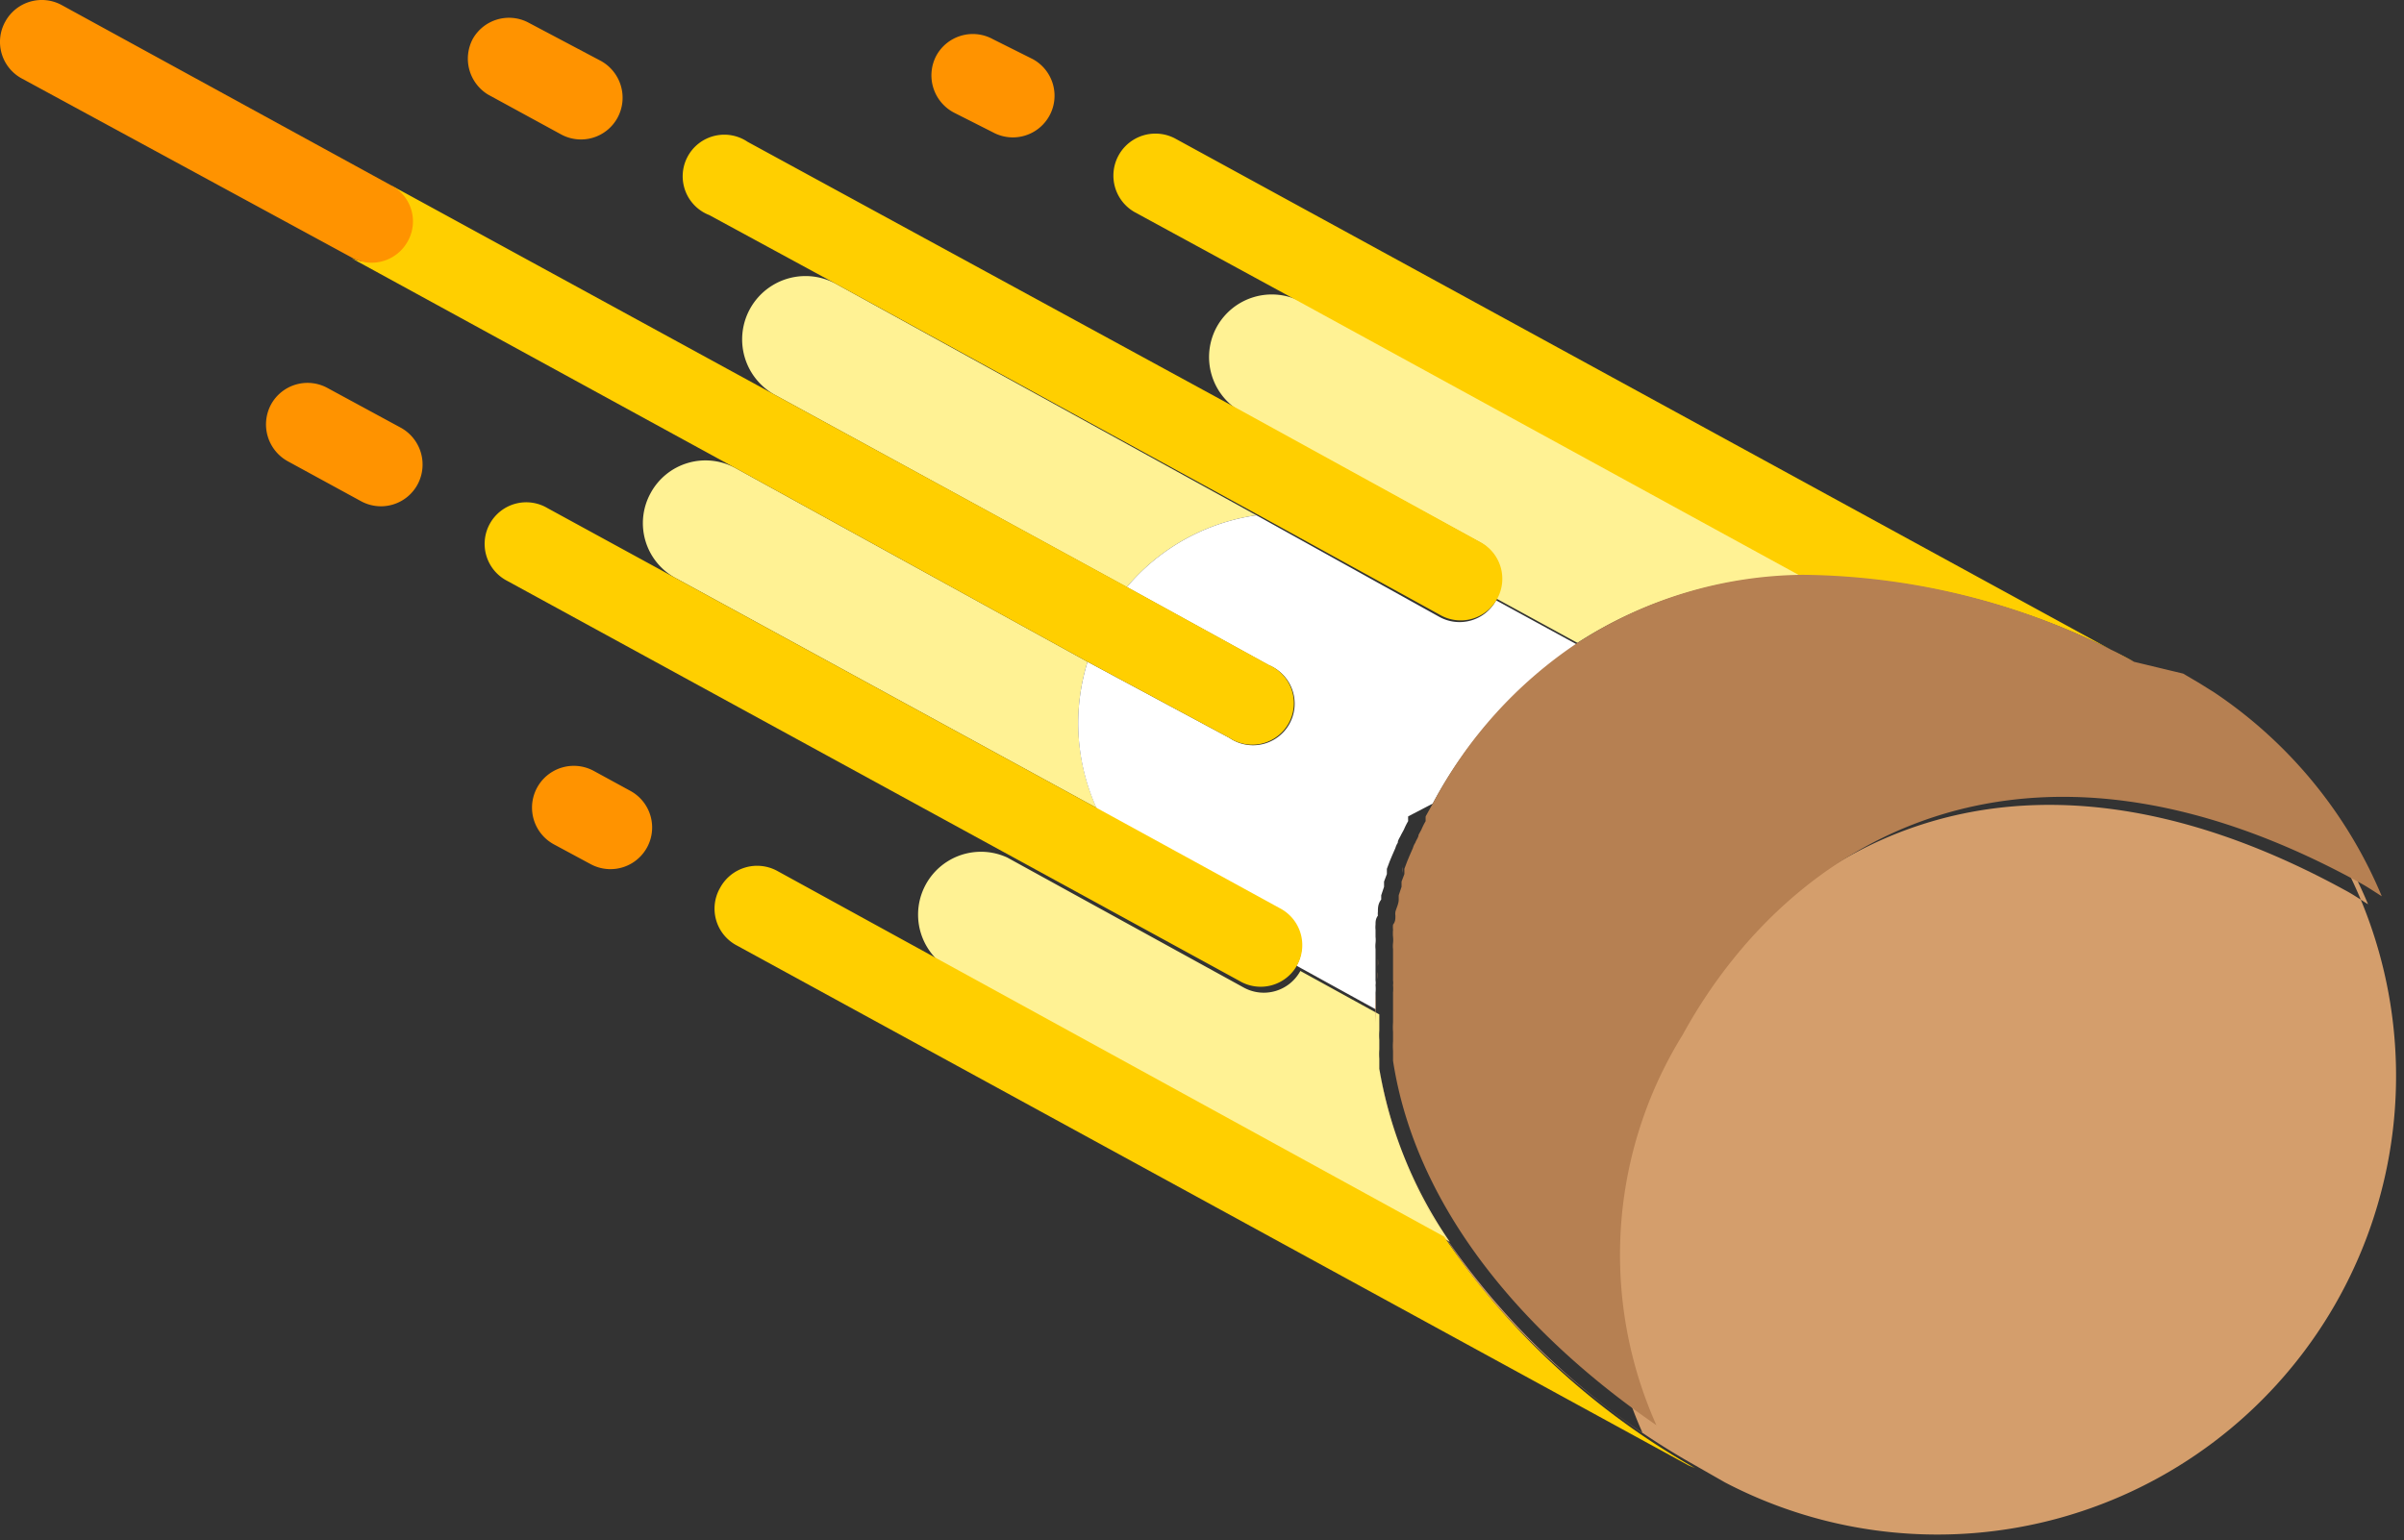 <svg xmlns="http://www.w3.org/2000/svg" viewBox="0 0 50.84 32.58"><rect x="0" y="0" width="50.84" height="32.58" fill="#333333" stroke="none"/><defs><style>.cls-1{fill:#fff294;}.cls-2{fill:#fff;}.cls-3{fill:#ffcf00;}.cls-4{fill:#ff9300;}.cls-5{fill:#d49e6c;}.cls-6{fill:#b68052;}</style></defs><title>rock3</title><g id="Layer_2" data-name="Layer 2"><g id="Layer_4" data-name="Layer 4"><path class="cls-1" d="M31.29,11.47a.87.87,0,0,1,.35,1.19l1.72.94a8.88,8.88,0,0,1,4.75-1.42L27.53,6.39a1.33,1.33,0,0,0-1.8.53h0a1.33,1.33,0,0,0,.53,1.8Z"/><path class="cls-1" d="M29.17,22.61h0l0-.21v0a1.36,1.36,0,0,1,0-.2v0c0-.07,0-.13,0-.2v0a1.34,1.34,0,0,1,0-.2v0c0-.11,0-.23,0-.34l-1.67-.92a.88.88,0,0,1-1.2.35l-5-2.75a1.33,1.33,0,0,0-1.27,2.33l10.63,5.8A9.17,9.17,0,0,1,29.17,22.61Z"/><path class="cls-1" d="M23,14,15.55,9.9a1.32,1.32,0,0,0-1.79.53h0a1.32,1.32,0,0,0,.53,1.8l8.9,4.86A4.36,4.36,0,0,1,23,14Z"/><path class="cls-1" d="M26.57,10.9,17.67,6A1.33,1.33,0,0,0,16.4,8.36l7.43,4.06A4.4,4.4,0,0,1,26.57,10.9Z"/><path class="cls-2" d="M29.09,21a.92.92,0,0,0,0-.16.34.34,0,0,0,0-.1c0-.05,0-.1,0-.14s0-.08,0-.12,0-.09,0-.14a37898519264397.49,37898519264397.49,0,0,0,0-.26.59.59,0,0,1,0-.13.59.59,0,0,0,0-.13c0-.05,0-.1,0-.15a.52.52,0,0,1,0-.11c0-.06,0-.12.05-.19a.31.31,0,0,1,0-.08c0-.08,0-.17.07-.26l0-.09.06-.18,0-.11.06-.16s0-.07,0-.11l.06-.16.05-.12.07-.16a.37.37,0,0,1,.05-.11c0-.06.05-.12.07-.17l.06-.11a1.51,1.51,0,0,1,.09-.18,1,1,0,0,1,0-.1L30.3,17a9.28,9.28,0,0,1,3.06-3.36l-1.72-.94a.88.88,0,0,1-1.2.35L26.57,10.9a4.4,4.4,0,0,0-2.74,1.52l3,1.65A.88.88,0,1,1,26,15.61L23,14a4.36,4.36,0,0,0,.2,3.12l3.87,2.12a.88.88,0,0,1,.35,1.19l1.67.92c0-.1,0-.19,0-.29Z"/><path class="cls-3" d="M19.91,20.33l-3.48-1.91a.89.89,0,0,0-1.2.36A.88.88,0,0,0,15.58,20L35.71,31l.14.06a15.76,15.76,0,0,1-5.31-4.9Z"/><path class="cls-3" d="M45.13,14,45,13.94l-20.13-11A.88.88,0,1,0,24,4.49l3.49,1.9,10.58,5.79A14.81,14.81,0,0,1,45.13,14Z"/><path class="cls-4" d="M20.17,2.38,21,2.8a.88.88,0,0,0,.84-1.55L21,.83a.88.88,0,0,0-1.2.35A.89.89,0,0,0,20.17,2.38Z"/><path class="cls-4" d="M13.33,16.73l-.77-.42a.88.88,0,0,0-.85,1.55l.78.42a.88.88,0,0,0,.84-1.55Z"/><path class="cls-3" d="M1.31.11A.88.88,0,0,0,.11.46.88.88,0,0,1,1.31.11Z"/><path class="cls-3" d="M.11.46a.88.88,0,0,0,.35,1.2A.88.88,0,0,1,.11.46Z"/><path class="cls-3" d="M26,15.61a.88.88,0,1,0,.84-1.54l-3-1.65L16.4,8.36,8.27,3.92a.88.88,0,0,1-.84,1.54L15.55,9.9,23,14Z"/><path class="cls-4" d="M10.32,2l1.54.84a.88.88,0,0,0,1.2-.35.89.89,0,0,0-.35-1.2L11.16.47A.88.88,0,0,0,10,.82.89.89,0,0,0,10.32,2Z"/><path class="cls-3" d="M30.44,13a.88.88,0,1,0,.85-1.54l-5-2.75L15.81,3A.88.88,0,1,0,15,4.55L17.67,6l8.9,4.87Z"/><path class="cls-4" d="M8.48,9.05,6.93,8.21a.88.88,0,0,0-1.2.35.89.89,0,0,0,.36,1.2l1.54.84a.88.88,0,0,0,1.2-.35A.89.89,0,0,0,8.48,9.05Z"/><path class="cls-3" d="M26.21,20.75a.88.88,0,1,0,.85-1.54l-3.87-2.12-8.9-4.86-2.71-1.48a.88.88,0,1,0-.85,1.54L21.18,18Z"/><path class="cls-5" d="M46.54,14.82a9.67,9.67,0,0,1,3.54,4.31c-.16-.1-.32-.21-.49-.3-7.11-3.89-12.05-.87-14.3,3.24a8.83,8.83,0,0,0-.55,8.25c-2.81-1.93-5.09-4.59-5.57-7.71a9.11,9.11,0,0,0,1.37,3.52A15.76,15.76,0,0,0,35.85,31l.63.36A9.7,9.7,0,0,0,46.54,14.82Z"/><path class="cls-5" d="M45.79,14.36l.34.2Z"/><path class="cls-5" d="M46.18,14.59l.32.2Z"/><path class="cls-5" d="M29.12,22.16a1.36,1.36,0,0,0,0,.2A1.36,1.36,0,0,1,29.12,22.16Z"/><path class="cls-5" d="M29.1,21.88a1.34,1.34,0,0,1,0-.2A1.34,1.34,0,0,0,29.1,21.88Z"/><path class="cls-5" d="M29.11,22.12c0-.07,0-.13,0-.2S29.11,22.05,29.11,22.12Z"/><path class="cls-5" d="M29.17,22.6l0-.21Z"/><path class="cls-5" d="M29.1,20.8a.92.92,0,0,1,0,.16A.92.92,0,0,0,29.1,20.8Z"/><path class="cls-5" d="M30,17.51l-.06.11Z"/><path class="cls-5" d="M29.13,20.56s0,.09,0,.14S29.12,20.6,29.13,20.56Z"/><path class="cls-5" d="M29.09,21c0,.1,0,.19,0,.29s0,.23,0,.34Q29.07,21.35,29.09,21Z"/><path class="cls-5" d="M29.14,20.44c0-.05,0-.09,0-.14S29.15,20.39,29.14,20.44Z"/><path class="cls-5" d="M30.15,17.23a1,1,0,0,0,0,.1A1,1,0,0,1,30.15,17.23Z"/><path class="cls-5" d="M29.66,18.34s0,.07,0,.11S29.65,18.38,29.66,18.34Z"/><path class="cls-5" d="M29.77,18.06l-.05.12Z"/><path class="cls-5" d="M29.56,18.61l0,.11Z"/><path class="cls-5" d="M29.89,17.79a.37.37,0,0,0-.05.11A.37.37,0,0,1,29.89,17.79Z"/><path class="cls-5" d="M29.37,19.25a.31.31,0,0,0,0,.08A.31.31,0,0,1,29.37,19.25Z"/><path class="cls-5" d="M29.47,18.9l0,.09Z"/><path class="cls-5" d="M29.2,20a.69.69,0,0,0,0,.13A.69.69,0,0,1,29.2,20Z"/><path class="cls-5" d="M29.3,19.52a.52.52,0,0,0,0,.11A.52.52,0,0,1,29.3,19.52Z"/><path class="cls-5" d="M29.24,19.78a.59.59,0,0,1,0,.13A.59.59,0,0,0,29.24,19.78Z"/><path class="cls-4" d="M8.62,5.11a.86.86,0,0,0-.35-1.19L1.31.11A.88.88,0,0,0,.11.46a.88.88,0,0,0,.35,1.2l7,3.8A.87.87,0,0,0,8.62,5.11Z"/><path class="cls-6" d="M33.36,13.6A9.28,9.28,0,0,0,30.3,17l-.15.27a1,1,0,0,0,0,.1,1.51,1.51,0,0,0-.09.18l-.06.11c0,.05-.05.11-.07.17a.37.37,0,0,0-.05.11l-.07.16-.05.12-.06.16s0,.07,0,.11l-.06.16,0,.11-.06.18,0,.09c0,.09-.05.18-.07.26a.31.31,0,0,0,0,.08c0,.07,0,.13-.05.19a.52.52,0,0,0,0,.11.83.83,0,0,0,0,.15.59.59,0,0,1,0,.13.59.59,0,0,0,0,.13,37898519264397.49,37898519264397.49,0,0,1,0,.26c0,.05,0,.09,0,.14s0,.08,0,.12,0,.09,0,.14a.34.34,0,0,1,0,.1.92.92,0,0,1,0,.16V21q0,.31,0,.63v0a1.34,1.34,0,0,0,0,.2v0c0,.07,0,.13,0,.2v0a1.36,1.36,0,0,0,0,.2v0l0,.21h0c.48,3.12,2.76,5.78,5.57,7.71a8.83,8.83,0,0,1,.55-8.25c2.25-4.11,7.19-7.13,14.3-3.24.17.09.33.2.49.3a9.67,9.67,0,0,0-3.54-4.31l0,0-.32-.2,0,0-.34-.2L45.13,14a14.81,14.81,0,0,0-7-1.84A8.88,8.88,0,0,0,33.36,13.6Z"/></g></g></svg>